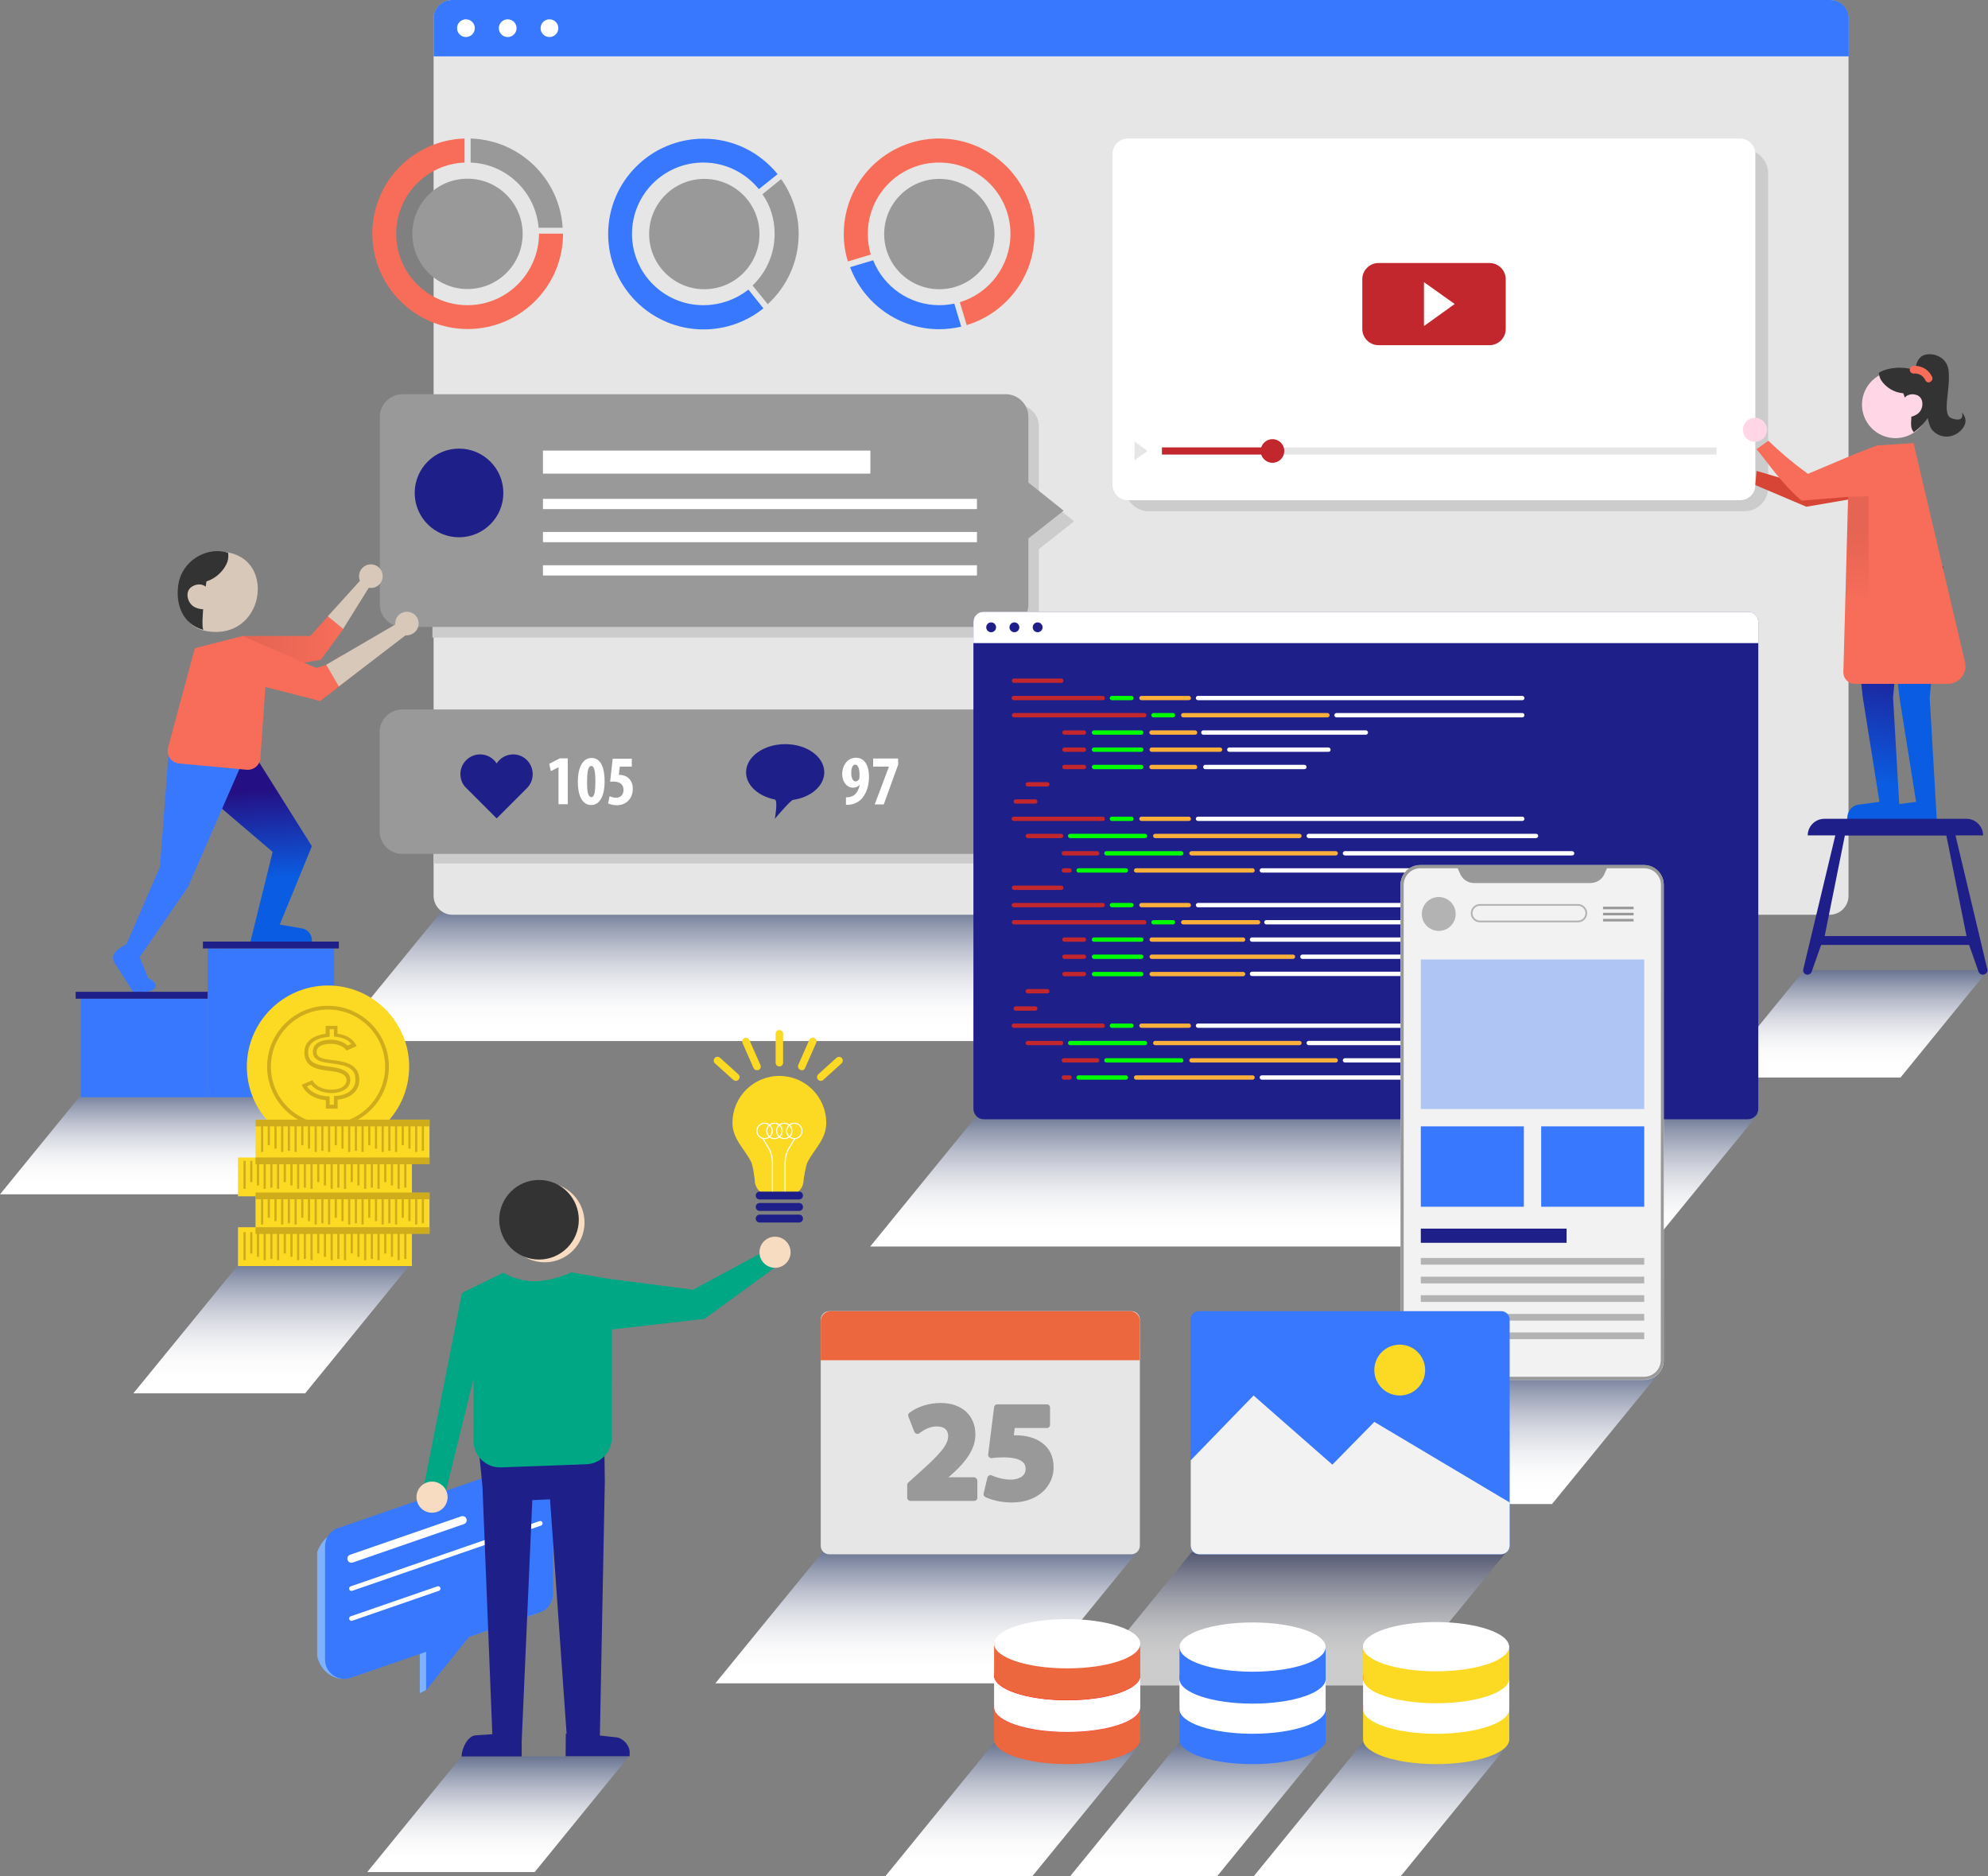 <?xml version="1.0" encoding="utf-8"?><!-- Generator: Adobe Illustrator 21.0.2, SVG Export Plug-In . SVG Version: 6.00 Build 0) --><svg version="1.1" id="Layer_1" xmlns="http://www.w3.org/2000/svg" xmlns:xlink="http://www.w3.org/1999/xlink" x="0px" y="0px" viewBox="0 0 1009.1 952.3" enable-background="new 0 0 1009.1 952.3" xml:space="preserve"><rect x="0" y="0" width="1009.1" height="952.3" fill="#808080" stroke="none"/><g><g><g><linearGradient id="SVGID_1_" gradientUnits="userSpaceOnUse" x1="395.9" y1="496.72" x2="395.9" y2="430.922" gradientTransform="matrix(1 0 0 -1 0 952)"><stop offset="0" style="stop-color:#4F5B7E"/><stop offset="7.132825e-02" style="stop-color:#66718F"/><stop offset="0.231" style="stop-color:#949CB1"/><stop offset="0.391" style="stop-color:#BBBFCD"/><stop offset="0.549" style="stop-color:#D9DBE3"/><stop offset="0.704" style="stop-color:#EEEFF2"/><stop offset="0.855" style="stop-color:#FBFBFC"/><stop offset="0.997" style="stop-color:#FFFFFF"/></linearGradient><polygon fill="url(#SVGID_1_)" points="566.3,528.4 170.4,528.4 225.6,460.8 621.4,460.8 "/></g><g><path fill="#E6E6E6" d="M928.7,464.3h-699c-5.3,0-9.6-4.3-9.6-9.6V9.6c0-5.3,4.3-9.6,9.6-9.6h699c5.3,0,9.6,4.3,9.6,9.6v445.1C938.3,460,934,464.3,928.7,464.3z"/><g><path fill="#3878FF" d="M938.3,28.6H220.1V9.4c0-5.2,4.2-9.4,9.4-9.4H929c5.2,0,9.4,4.2,9.4,9.4v19.2H938.3z"/><g><circle fill="#FFFFFF" cx="236.5" cy="14.3" r="4.5"/><circle fill="#FFFFFF" cx="257.7" cy="14.3" r="4.5"/><circle fill="#FFFFFF" cx="278.9" cy="14.3" r="4.5"/></g></g></g></g><g><g><g><path fill="#999999" d="M273.4,115.6h12.2c-1.5-24.8-21.7-44.5-46.7-45.3v12.2C257.1,83.2,271.9,97.5,273.4,115.6z"/><path fill="#F76D59" d="M237.3,154.9c-20,0-36.2-16.2-36.2-36.2c0-19.5,15.4-35.4,34.7-36.2V70.3c-26,0.8-46.8,22.1-46.8,48.3c0,26.7,21.7,48.4,48.4,48.4s48.4-21.7,48.4-48.4h-12.2C273.5,138.6,257.3,154.9,237.3,154.9z"/></g><circle fill="#999999" cx="237.3" cy="118.7" r="28"/></g><g><g><path fill="#3878FF" d="M357,154.9c-20,0-36.2-16.2-36.2-36.2S337,82.5,357,82.5c11.4,0,21.5,5.3,28.2,13.5l9.5-7.6c-8.9-11-22.4-18-37.6-18c-26.7,0-48.4,21.7-48.4,48.4s21.7,48.4,48.4,48.4c11.5,0,22.1-4,30.4-10.7l-7.6-9.5C373.6,151.9,365.7,154.9,357,154.9z"/><path fill="#999999" d="M393.2,118.7c0,10.3-4.3,19.6-11.2,26.2l7.7,9.5c9.6-8.8,15.7-21.5,15.7-35.6c0-10.4-3.3-20-8.9-27.9l-9.5,7.7C391,104.2,393.2,111.2,393.2,118.7z"/></g><circle fill="#999999" cx="357.5" cy="118.8" r="28"/></g><g><g><path fill="#3878FF" d="M476.8,154.9c-15.3,0-28.3-9.5-33.6-22.8l-11.7,3.5c6.9,18.4,24.6,31.5,45.3,31.5c3.8,0,7.5-0.5,11.1-1.3l-3.5-11.7C481.9,154.6,479.3,154.9,476.8,154.9z"/><path fill="#F76D59" d="M525.1,118.7c0-26.7-21.7-48.4-48.4-48.4c-26.7,0-48.4,21.7-48.4,48.4c0,4.9,0.7,9.6,2.1,14l11.6-3.5c-1-3.3-1.5-6.8-1.5-10.5c0-20,16.2-36.2,36.2-36.2s36.2,16.2,36.2,36.2c0,16.3-10.8,30.2-25.7,34.7l3.5,11.6C510.6,159,525.1,140.5,525.1,118.7z"/></g><circle fill="#999999" cx="476.8" cy="118.8" r="28"/></g></g><g><path fill="#CCCCCC" d="M885.4,259.5H583.2c-6.7,0-12.1-5.4-12.1-12.1V88c0-6.7,5.4-12.1,12.1-12.1h302.2c6.7,0,12.1,5.4,12.1,12.1v159.4C897.5,254.1,892.1,259.5,885.4,259.5z"/><path fill="#FFFFFF" d="M883.2,253.9H572.6c-4.4,0-7.9-3.5-7.9-7.9V78.2c0-4.4,3.5-7.9,7.9-7.9h310.5c4.4,0,7.9,3.5,7.9,7.9V246C891.1,250.4,887.6,253.9,883.2,253.9z"/><ellipse transform="matrix(0.984 -0.177 0.177 0.984 -24.554 161.152)" fill="#FFD6E5" cx="891" cy="218.2" rx="6.1" ry="6.1"/><g><path fill="#C1272D" d="M756.1,175.2h-56.4c-4.5,0-8.2-3.7-8.2-8.2v-25.3c0-4.5,3.7-8.2,8.2-8.2h56.4c4.5,0,8.2,3.7,8.2,8.2V167C764.3,171.5,760.6,175.2,756.1,175.2z"/><polygon fill="#FFFFFF" points="738.4,154.3 722.8,165.5 722.8,143.2 "/></g><rect x="589.8" y="227.1" fill="#E6E6E6" width="281.5" height="3.6"/><rect x="589.8" y="227.1" fill="#C1272D" width="56.1" height="3.6"/><circle fill="#C1272D" cx="645.9" cy="228.9" r="6"/><polygon fill="#E6E6E6" points="582.5,228.9 575.9,233.6 575.9,224.1 "/></g><g><path fill="#CCCCCC" d="M527.3,323.6H219.5V205.5h297c6,0,10.8,4.9,10.8,10.8v34l17.9,14.3l-17.9,14.1V323.6z"/><path fill="#999999" d="M510.6,318.2H204.3c-6.4,0-11.5-5.2-11.5-11.5v-95.1c0-6.4,5.2-11.5,11.5-11.5h306.2c6.4,0,11.5,5.2,11.5,11.5v33.3l17.9,14.3L522,273.3v33.5C522.1,313,516.9,318.2,510.6,318.2z"/><circle fill="#1F1F89" cx="233" cy="250.2" r="22.5"/><rect x="275.6" y="228.7" fill="#FFFFFF" width="166.2" height="11.7"/><rect x="275.6" y="253.2" fill="#FFFFFF" width="220.3" height="5.2"/><rect x="275.6" y="270" fill="#FFFFFF" width="220.3" height="5.2"/><rect x="275.6" y="286.9" fill="#FFFFFF" width="220.3" height="5.2"/></g><g><rect x="220.1" y="364.9" fill="#CCCCCC" width="305.8" height="73.4"/><path fill="#999999" d="M510.4,433.4H204.2c-6.4,0-11.5-5.2-11.5-11.5v-50.3c0-6.4,5.2-11.5,11.5-11.5h306.2c6.4,0,11.5,5.2,11.5,11.5v50.3C521.9,428.2,516.8,433.4,510.4,433.4z"/><path fill="#1F1F89" d="M260.5,382.9c-3.5,0-6.6,1.8-8.4,4.6c-1.8-2.8-4.9-4.6-8.4-4.6c-5.5,0-10,4.5-10,10c0,2.8,1.1,5.3,3,7.1l0,0l15.4,15.4l15-15c2-1.8,3.3-4.5,3.3-7.4C270.4,387.4,266,382.9,260.5,382.9z"/><path fill="#1F1F89" d="M418.4,392c0,6.9-6.8,12.7-15.9,14c-1.3,0.2-9.2,9.6-9.2,9.6s1.7-9.4,0-9.8c-8.4-1.7-14.6-7.2-14.6-13.8c0-7.9,8.9-14.3,19.9-14.3S418.4,384.1,418.4,392z"/><g><path fill="#FFFFFF" d="M283.6,389.4L283.6,389.4l-4,2l-0.8-3.7l5.3-2.8h4.1v23.3h-4.7v-18.8H283.6z"/><path fill="#FFFFFF" d="M306.9,396.5c0,8.4-3,12.1-6.8,12.1c-5.1,0-6.8-5.8-6.8-11.8c0-6.7,2.2-12.1,7-12.1C305.6,384.7,306.9,391,306.9,396.5z M298,396.7c-0.1,5.5,0.6,7.9,2.2,7.9c1.5,0,2-2.6,2-7.9c0-5-0.5-7.9-2-7.9C298.7,388.7,298,391.2,298,396.7z"/><path fill="#FFFFFF" d="M320.8,389.1h-6.2l-0.5,4.2c0.2,0,0.5,0,0.7,0c1,0,3.1,0.5,4.4,1.8s2,3,2,5.3c0,4.6-3,8.3-8.1,8.3c-1.6,0-3.4-0.4-4.4-0.9l0.7-3.7c0.9,0.4,2.1,0.8,3.3,0.8c2.3,0,3.8-1.5,3.8-4c0-3.1-2.4-4.2-5.1-4.2c-0.6,0-1.2,0-1.7,0.1l1.3-11.7h9.7v4H320.8z"/></g><g><path fill="#FFFFFF" d="M429.2,404.7c0.9,0,1.4,0,2.2-0.2c0.9-0.2,1.9-0.6,2.7-1.4c1-1,1.9-2.6,2.3-4.7h-0.1c-0.8,0.8-1.8,1.4-3.3,1.4c-3,0-5.5-2.7-5.5-7c0-4,2.5-8.2,7-8.2c4.3,0,6.6,3.9,6.6,9.6c0,5.3-1.7,9-3.8,11.3c-1.4,1.5-3.5,2.6-5.7,2.9c-0.8,0.1-1.5,0.1-2.2,0.1v-3.8H429.2z M434.1,388.1c-1.2,0-2.1,1.5-2,4.4c0,2.3,0.8,4.1,2.2,4.1c0.8,0,1.5-0.6,1.8-1.2c0.2-0.5,0.2-0.9,0.2-2.5C436.2,389.8,435.4,388.1,434.1,388.1L434.1,388.1z"/><path fill="#FFFFFF" d="M455.9,385v3.1l-7.3,20.2H444l7.2-19.1v-0.1h-8V385H455.9z"/></g></g><g><g><linearGradient id="SVGID_2_" gradientUnits="userSpaceOnUse" x1="940.25" y1="464.053" x2="940.25" y2="411.025" gradientTransform="matrix(1 0 0 -1 0 952)"><stop offset="0" style="stop-color:#4F5B7E"/><stop offset="7.132825e-02" style="stop-color:#66718F"/><stop offset="0.231" style="stop-color:#949CB1"/><stop offset="0.391" style="stop-color:#BBBFCD"/><stop offset="0.549" style="stop-color:#D9DBE3"/><stop offset="0.704" style="stop-color:#EEEFF2"/><stop offset="0.855" style="stop-color:#FBFBFC"/><stop offset="0.997" style="stop-color:#FFFFFF"/></linearGradient><polygon fill="url(#SVGID_2_)" points="964.7,546.9 871.4,546.9 915.8,492.4 1009.1,492.4 "/></g><g><g><polygon fill="#D64536" points="891.6,239 916.3,246.3 952.2,226.3 967.9,225.7 960,249.8 916.9,257.2 891,246.2 "/><ellipse transform="matrix(0.934 -0.357 0.357 0.934 -9.779 357.331)" fill="#FFD6E5" cx="962.2" cy="205.1" rx="17" ry="17"/><linearGradient id="SVGID_3_" gradientUnits="userSpaceOnUse" x1="955.827" y1="630.137" x2="943.572" y2="554.722" gradientTransform="matrix(1 0 0 -1 0 952)"><stop offset="3.252340e-03" style="stop-color:#241084"/><stop offset="0.99" style="stop-color:#0A5DE2"/></linearGradient><path fill="url(#SVGID_3_)" d="M967.9,283.2l-7,70.7l3.6,62.1h-26.9l0.1-1.4c0.2-3.2,2.6-5.8,5.7-6.2L954,407l-8.4-52.7l-7.9-68.4L967.9,283.2z"/><path fill="#0A5DE2" d="M986.5,287.5l-7,66.4l3.6,62.1h-26.9l0.1-1.4c0.2-3.2,2.6-5.8,5.7-6.2l10.6-1.4l-8.4-52.7l-7.9-68.4L986.5,287.5z"/><path fill="#F76D59" d="M897.6,223.7c4.6,4.4,11.1,10.3,20.1,16.8l23.7-10l11.3-4.4l18.6-1.2L997.4,336c1.4,5.6-2.9,11.1-8.7,11.1h-47.1c-3.4,0-6.1-2.8-5.9-6.2l2.4-88.7l-23.6,1.9c-9.8-8.1-17.8-20.2-22.9-26.1L897.6,223.7z"/><path fill="#333333" d="M980.7,194.7c-3.5-8-17.7-10-25.7-6.2c-0.5,0.2-0.9,0.5-1.3,0.8c0.1,1.3,0.5,2.6,1.1,3.6c2.4,3.8,6.8,6.4,11.3,6.7c0,0,0.3,0.9,0.8,2.2c0.5-0.6,1.1-1.1,1.8-1.3c1.2-0.5,2.6-0.5,3.9-0.1c4.1,1.1,4,6.9,1.2,9.3c-0.9,0.8-2,1.3-3.2,1.7c-0.1,0-0.3,0.1-0.4,0.1c-0.4,5.5,0,6.1,1.2,7.9C977.9,214.7,985.4,205.3,980.7,194.7z"/><path fill="#333333" d="M972.4,186.7c0,0,0.2-3.9,3.1-5.9c3.5-2.4,12.7-0.8,13.6,7.3c1.1,9.8-3.7,22.3,1.5,24.2c7,2.5,5.3-2.9,5.3-2.9s3.5,3.3,0.7,7.5c-3.3,5-10.7,6.8-15.7,1.5C975.8,212.8,978.8,186.6,972.4,186.7z"/><path fill="#F76D59" d="M979,194.1c-0.7,0-1.4-0.4-1.7-1.1c-1.9-3.9-5.7-3.4-5.7-3.4c-1.1,0.1-2-0.6-2.2-1.7c-0.1-1.1,0.6-2,1.7-2.2c0.3,0,6.5-0.7,9.6,5.5c0.5,1,0.1,2.1-0.9,2.6C979.6,194,979.3,194.1,979,194.1z"/><linearGradient id="SVGID_4_" gradientUnits="userSpaceOnUse" x1="942.195" y1="683.809" x2="942.195" y2="645.983" gradientTransform="matrix(1 0 0 -1 0 952)"><stop offset="2.584135e-03" style="stop-color:#852F2E"/><stop offset="0.182" style="stop-color:#933733"/><stop offset="0.522" style="stop-color:#B94B42"/><stop offset="0.985" style="stop-color:#F56C58"/><stop offset="0.999" style="stop-color:#F76D59"/></linearGradient><path opacity="0.15" fill="url(#SVGID_4_)" enable-background="new " d="M938.1,252.2l10.3-0.3l0.2,84.5l-7.1,10.6c-3.3,0-5.9-2.8-5.7-6L938.1,252.2z"/></g><path fill="#1F1F89" d="M1008.7,491.7L992.6,424h14c0-4.6-3.8-8.4-8.4-8.4H926c-4.6,0-8.4,3.8-8.4,8.4h14l-16.2,67.7c-0.4,1.2,0.2,2.5,1.4,2.9c0.2,0.1,0.5,0.1,0.7,0.1c0.9,0,1.8-0.6,2.1-1.5l4.8-13.6h75.1l4.8,13.6c0.3,0.9,1.2,1.5,2.1,1.5c0.2,0,0.5,0,0.7-0.1C1008.5,494.2,1009.2,492.9,1008.7,491.7z M926.2,475.1l10.1-50.3c0.1-0.2,0.1-0.5,0.1-0.7H988c0,0.2,0,0.5,0.1,0.7l10.1,50.3H926.2z"/></g></g><g><g><linearGradient id="SVGID_5_" gradientUnits="userSpaceOnUse" x1="667.2" y1="392.445" x2="667.2" y2="326.647" gradientTransform="matrix(1 0 0 -1 0 952)"><stop offset="0" style="stop-color:#4F5B7E"/><stop offset="7.132825e-02" style="stop-color:#66718F"/><stop offset="0.231" style="stop-color:#949CB1"/><stop offset="0.391" style="stop-color:#BBBFCD"/><stop offset="0.549" style="stop-color:#D9DBE3"/><stop offset="0.704" style="stop-color:#EEEFF2"/><stop offset="0.855" style="stop-color:#FBFBFC"/><stop offset="0.997" style="stop-color:#FFFFFF"/></linearGradient><polygon fill="url(#SVGID_5_)" points="837.5,632.7 441.7,632.7 496.8,565.1 892.7,565.1 "/></g><g><g><path fill="#1F1F89" d="M887.2,568.1H499.4c-2.9,0-5.3-2.4-5.3-5.3v-247c0-2.9,2.4-5.3,5.3-5.3h387.8c2.9,0,5.3,2.4,5.3,5.3v247C892.5,565.7,890.1,568.1,887.2,568.1z"/><g><path fill="#FFFFFF" d="M892.5,326.4H494.1v-10.7c0-2.9,2.3-5.2,5.2-5.2h388c2.9,0,5.2,2.3,5.2,5.2L892.5,326.4L892.5,326.4z"/><g><circle fill="#1F1F89" cx="503.1" cy="318.4" r="2.5"/><circle fill="#1F1F89" cx="514.9" cy="318.4" r="2.5"/><circle fill="#1F1F89" cx="526.7" cy="318.4" r="2.5"/></g></g></g><g><path fill="#C1272D" d="M538.7,346.6h-24c-0.6,0-1.1-0.5-1.1-1.1l0,0c0-0.6,0.5-1.1,1.1-1.1h24c0.6,0,1.1,0.5,1.1,1.1l0,0C539.8,346.1,539.3,346.6,538.7,346.6z"/><g><path fill="#FBB03B" d="M603.4,355.4h-24c-0.6,0-1.1-0.5-1.1-1.1l0,0c0-0.6,0.5-1.1,1.1-1.1h24c0.6,0,1.1,0.5,1.1,1.1l0,0C604.6,354.9,604.1,355.4,603.4,355.4z"/><path fill="#C1272D" d="M559.7,355.4h-45.1c-0.6,0-1.1-0.5-1.1-1.1l0,0c0-0.6,0.5-1.1,1.1-1.1h45.1c0.6,0,1.1,0.5,1.1,1.1l0,0C560.9,354.9,560.4,355.4,559.7,355.4z"/><path fill="#FFFFFF" d="M772.7,355.4H608.1c-0.6,0-1.1-0.5-1.1-1.1l0,0c0-0.6,0.5-1.1,1.1-1.1h164.6c0.6,0,1.1,0.5,1.1,1.1l0,0C773.8,354.9,773.3,355.4,772.7,355.4z"/><path fill="#00FF00" d="M574.3,355.4h-9.9c-0.6,0-1.1-0.5-1.1-1.1l0,0c0-0.6,0.5-1.1,1.1-1.1h9.9c0.6,0,1.1,0.5,1.1,1.1l0,0C575.4,354.9,574.9,355.4,574.3,355.4z"/></g><g><path fill="#FBB03B" d="M603.4,416.7h-24c-0.6,0-1.1-0.5-1.1-1.1l0,0c0-0.6,0.5-1.1,1.1-1.1h24c0.6,0,1.1,0.5,1.1,1.1l0,0C604.6,416.2,604.1,416.7,603.4,416.7z"/><path fill="#C1272D" d="M559.7,416.7h-45.1c-0.6,0-1.1-0.5-1.1-1.1l0,0c0-0.6,0.5-1.1,1.1-1.1h45.1c0.6,0,1.1,0.5,1.1,1.1l0,0C560.9,416.2,560.4,416.7,559.7,416.7z"/><path fill="#FFFFFF" d="M772.7,416.7H608.1c-0.6,0-1.1-0.5-1.1-1.1l0,0c0-0.6,0.5-1.1,1.1-1.1h164.6c0.6,0,1.1,0.5,1.1,1.1l0,0C773.8,416.2,773.3,416.7,772.7,416.7z"/><path fill="#00FF00" d="M574.3,416.7h-9.9c-0.6,0-1.1-0.5-1.1-1.1l0,0c0-0.6,0.5-1.1,1.1-1.1h9.9c0.6,0,1.1,0.5,1.1,1.1l0,0C575.4,416.2,574.9,416.7,574.3,416.7z"/></g><g><path fill="#FBB03B" d="M659.6,425.4h-73.2c-0.6,0-1.1-0.5-1.1-1.1l0,0c0-0.6,0.5-1.1,1.1-1.1h73.2c0.6,0,1.1,0.5,1.1,1.1l0,0C660.7,424.9,660.2,425.4,659.6,425.4z"/><path fill="#C1272D" d="M538.6,425.4h-16.9c-0.6,0-1.1-0.5-1.1-1.1l0,0c0-0.6,0.5-1.1,1.1-1.1h16.9c0.6,0,1.1,0.5,1.1,1.1l0,0C539.7,424.9,539.2,425.4,538.6,425.4z"/><path fill="#FFFFFF" d="M779.6,425.4H664.3c-0.6,0-1.1-0.5-1.1-1.1l0,0c0-0.6,0.5-1.1,1.1-1.1h115.4c0.6,0,1.1,0.5,1.1,1.1l0,0C780.8,424.9,780.3,425.4,779.6,425.4z"/><path fill="#00FF00" d="M581.2,425.4h-38c-0.6,0-1.1-0.5-1.1-1.1l0,0c0-0.6,0.5-1.1,1.1-1.1h38c0.6,0,1.1,0.5,1.1,1.1l0,0C582.4,424.9,581.9,425.4,581.2,425.4z"/></g><g><path fill="#FBB03B" d="M678,434.2h-73.2c-0.6,0-1.1-0.5-1.1-1.1l0,0c0-0.6,0.5-1.1,1.1-1.1H678c0.6,0,1.1,0.5,1.1,1.1l0,0C679.1,433.7,678.6,434.2,678,434.2z"/><path fill="#C1272D" d="M556.9,434.2H540c-0.6,0-1.1-0.5-1.1-1.1l0,0c0-0.6,0.5-1.1,1.1-1.1h16.9c0.6,0,1.1,0.5,1.1,1.1l0,0C558.1,433.7,557.6,434.2,556.9,434.2z"/><path fill="#FFFFFF" d="M798,434.2H682.7c-0.6,0-1.1-0.5-1.1-1.1l0,0c0-0.6,0.5-1.1,1.1-1.1H798c0.6,0,1.1,0.5,1.1,1.1l0,0C799.2,433.7,798.6,434.2,798,434.2z"/><path fill="#00FF00" d="M599.6,434.2h-38c-0.6,0-1.1-0.5-1.1-1.1l0,0c0-0.6,0.5-1.1,1.1-1.1h38c0.6,0,1.1,0.5,1.1,1.1l0,0C600.8,433.7,600.3,434.2,599.6,434.2z"/></g><g><path fill="#FBB03B" d="M635.8,442.9h-59.1c-0.6,0-1.1-0.5-1.1-1.1l0,0c0-0.6,0.5-1.1,1.1-1.1h59.1c0.6,0,1.1,0.5,1.1,1.1l0,0C636.9,442.4,636.4,442.9,635.8,442.9z"/><path fill="#C1272D" d="M542.9,442.9H540c-0.6,0-1.1-0.5-1.1-1.1l0,0c0-0.6,0.5-1.1,1.1-1.1h2.9c0.6,0,1.1,0.5,1.1,1.1l0,0C544,442.4,543.5,442.9,542.9,442.9z"/><path fill="#FFFFFF" d="M798,442.9H640.5c-0.6,0-1.1-0.5-1.1-1.1l0,0c0-0.6,0.5-1.1,1.1-1.1H798c0.6,0,1.1,0.5,1.1,1.1l0,0C799.2,442.4,798.6,442.9,798,442.9z"/><path fill="#00FF00" d="M571.5,442.9h-24c-0.6,0-1.1-0.5-1.1-1.1l0,0c0-0.6,0.5-1.1,1.1-1.1h24c0.6,0,1.1,0.5,1.1,1.1l0,0C572.6,442.4,572.1,442.9,571.5,442.9z"/></g><g><path fill="#FBB03B" d="M673.8,364.1h-73.2c-0.6,0-1.1-0.5-1.1-1.1l0,0c0-0.6,0.5-1.1,1.1-1.1h73.2c0.6,0,1.1,0.5,1.1,1.1l0,0C674.9,363.6,674.4,364.1,673.8,364.1z"/><path fill="#C1272D" d="M580.8,364.1h-66.1c-0.6,0-1.1-0.5-1.1-1.1l0,0c0-0.6,0.5-1.1,1.1-1.1h66.1c0.6,0,1.1,0.5,1.1,1.1l0,0C582,363.6,581.5,364.1,580.8,364.1z"/><path fill="#FFFFFF" d="M772.7,364.1h-94.3c-0.6,0-1.1-0.5-1.1-1.1l0,0c0-0.6,0.5-1.1,1.1-1.1h94.3c0.6,0,1.1,0.5,1.1,1.1l0,0C773.8,363.6,773.3,364.1,772.7,364.1z"/><path fill="#00FF00" d="M595.4,364.1h-9.9c-0.6,0-1.1-0.5-1.1-1.1l0,0c0-0.6,0.5-1.1,1.1-1.1h9.9c0.6,0,1.1,0.5,1.1,1.1l0,0C596.5,363.6,596,364.1,595.4,364.1z"/></g><g><path fill="#00FF00" d="M579.3,372.9h-24c-0.6,0-1.1-0.5-1.1-1.1l0,0c0-0.6,0.5-1.1,1.1-1.1h24c0.6,0,1.1,0.5,1.1,1.1l0,0C580.4,372.4,579.9,372.9,579.3,372.9z"/><path fill="#FBB03B" d="M606.6,372.9h-22.1c-0.6,0-1.1-0.5-1.1-1.1l0,0c0-0.6,0.5-1.1,1.1-1.1h22.1c0.6,0,1.1,0.5,1.1,1.1l0,0C607.8,372.4,607.3,372.9,606.6,372.9z"/><path fill="#FFFFFF" d="M693.3,372.9h-82.5c-0.6,0-1.1-0.5-1.1-1.1l0,0c0-0.6,0.5-1.1,1.1-1.1h82.5c0.6,0,1.1,0.5,1.1,1.1l0,0C694.4,372.4,693.9,372.9,693.3,372.9z"/><path fill="#C1272D" d="M550.2,372.9h-9.9c-0.6,0-1.1-0.5-1.1-1.1l0,0c0-0.6,0.5-1.1,1.1-1.1h9.9c0.6,0,1.1,0.5,1.1,1.1l0,0C551.3,372.4,550.8,372.9,550.2,372.9z"/></g><g><path fill="#00FF00" d="M579.3,381.6h-24c-0.6,0-1.1-0.5-1.1-1.1l0,0c0-0.6,0.5-1.1,1.1-1.1h24c0.6,0,1.1,0.5,1.1,1.1l0,0C580.4,381.1,579.9,381.6,579.3,381.6z"/><path fill="#FBB03B" d="M619.3,381.6h-34.7c-0.6,0-1.1-0.5-1.1-1.1l0,0c0-0.6,0.5-1.1,1.1-1.1h34.7c0.6,0,1.1,0.5,1.1,1.1l0,0C620.4,381.1,619.9,381.6,619.3,381.6z"/><path fill="#FFFFFF" d="M674.3,381.6H624c-0.6,0-1.1-0.5-1.1-1.1l0,0c0-0.6,0.5-1.1,1.1-1.1h50.3c0.6,0,1.1,0.5,1.1,1.1l0,0C675.5,381.1,675,381.6,674.3,381.6z"/><path fill="#C1272D" d="M550.2,381.6h-9.9c-0.6,0-1.1-0.5-1.1-1.1l0,0c0-0.6,0.5-1.1,1.1-1.1h9.9c0.6,0,1.1,0.5,1.1,1.1l0,0C551.3,381.1,550.8,381.6,550.2,381.6z"/></g><g><path fill="#FFFFFF" d="M662.1,390.4h-50.3c-0.6,0-1.1-0.5-1.1-1.1l0,0c0-0.6,0.5-1.1,1.1-1.1h50.3c0.6,0,1.1,0.5,1.1,1.1l0,0C663.2,389.9,662.7,390.4,662.1,390.4z"/><path fill="#00FF00" d="M579.3,390.4h-24c-0.6,0-1.1-0.5-1.1-1.1l0,0c0-0.6,0.5-1.1,1.1-1.1h24c0.6,0,1.1,0.5,1.1,1.1l0,0C580.4,389.9,579.9,390.4,579.3,390.4z"/><path fill="#FBB03B" d="M606.6,390.4h-22.1c-0.6,0-1.1-0.5-1.1-1.1l0,0c0-0.6,0.5-1.1,1.1-1.1h22.1c0.6,0,1.1,0.5,1.1,1.1l0,0C607.8,389.9,607.3,390.4,606.6,390.4z"/><path fill="#C1272D" d="M550.2,390.4h-9.9c-0.6,0-1.1-0.5-1.1-1.1l0,0c0-0.6,0.5-1.1,1.1-1.1h9.9c0.6,0,1.1,0.5,1.1,1.1l0,0C551.3,389.9,550.8,390.4,550.2,390.4z"/></g><path fill="#C1272D" d="M531.6,399.2h-9.9c-0.6,0-1.1-0.5-1.1-1.1l0,0c0-0.6,0.5-1.1,1.1-1.1h9.9c0.6,0,1.1,0.5,1.1,1.1l0,0C532.8,398.6,532.2,399.2,531.6,399.2z"/><path fill="#C1272D" d="M525.5,407.9h-9.9c-0.6,0-1.1-0.5-1.1-1.1l0,0c0-0.6,0.5-1.1,1.1-1.1h9.9c0.6,0,1.1,0.5,1.1,1.1l0,0C526.7,407.4,526.2,407.9,525.5,407.9z"/><path fill="#C1272D" d="M538.7,451.7h-24c-0.6,0-1.1-0.5-1.1-1.1l0,0c0-0.6,0.5-1.1,1.1-1.1h24c0.6,0,1.1,0.5,1.1,1.1l0,0C539.8,451.2,539.3,451.7,538.7,451.7z"/><g><path fill="#FBB03B" d="M603.4,460.5h-24c-0.6,0-1.1-0.5-1.1-1.1l0,0c0-0.6,0.5-1.1,1.1-1.1h24c0.6,0,1.1,0.5,1.1,1.1l0,0C604.6,459.9,604.1,460.5,603.4,460.5z"/><path fill="#C1272D" d="M559.7,460.5h-45.1c-0.6,0-1.1-0.5-1.1-1.1l0,0c0-0.6,0.5-1.1,1.1-1.1h45.1c0.6,0,1.1,0.5,1.1,1.1l0,0C560.9,459.9,560.4,460.5,559.7,460.5z"/><path fill="#FFFFFF" d="M772.7,460.5H608.1c-0.6,0-1.1-0.5-1.1-1.1l0,0c0-0.6,0.5-1.1,1.1-1.1h164.6c0.6,0,1.1,0.5,1.1,1.1l0,0C773.8,459.9,773.3,460.5,772.7,460.5z"/><path fill="#00FF00" d="M574.3,460.5h-9.9c-0.6,0-1.1-0.5-1.1-1.1l0,0c0-0.6,0.5-1.1,1.1-1.1h9.9c0.6,0,1.1,0.5,1.1,1.1l0,0C575.4,459.9,574.9,460.5,574.3,460.5z"/></g><g><path fill="#FBB03B" d="M603.4,521.7h-24c-0.6,0-1.1-0.5-1.1-1.1l0,0c0-0.6,0.5-1.1,1.1-1.1h24c0.6,0,1.1,0.5,1.1,1.1l0,0C604.6,521.2,604.1,521.7,603.4,521.7z"/><path fill="#C1272D" d="M559.7,521.7h-45.1c-0.6,0-1.1-0.5-1.1-1.1l0,0c0-0.6,0.5-1.1,1.1-1.1h45.1c0.6,0,1.1,0.5,1.1,1.1l0,0C560.9,521.2,560.4,521.7,559.7,521.7z"/><path fill="#FFFFFF" d="M772.7,521.7H608.1c-0.6,0-1.1-0.5-1.1-1.1l0,0c0-0.6,0.5-1.1,1.1-1.1h164.6c0.6,0,1.1,0.5,1.1,1.1l0,0C773.8,521.2,773.3,521.7,772.7,521.7z"/><path fill="#00FF00" d="M574.3,521.7h-9.9c-0.6,0-1.1-0.5-1.1-1.1l0,0c0-0.6,0.5-1.1,1.1-1.1h9.9c0.6,0,1.1,0.5,1.1,1.1l0,0C575.4,521.2,574.9,521.7,574.3,521.7z"/></g><g><path fill="#FBB03B" d="M659.6,530.5h-73.2c-0.6,0-1.1-0.5-1.1-1.1l0,0c0-0.6,0.5-1.1,1.1-1.1h73.2c0.6,0,1.1,0.5,1.1,1.1l0,0C660.7,530,660.2,530.5,659.6,530.5z"/><path fill="#C1272D" d="M538.6,530.5h-16.9c-0.6,0-1.1-0.5-1.1-1.1l0,0c0-0.6,0.5-1.1,1.1-1.1h16.9c0.6,0,1.1,0.5,1.1,1.1l0,0C539.7,530,539.2,530.5,538.6,530.5z"/><path fill="#FFFFFF" d="M779.6,530.5H664.3c-0.6,0-1.1-0.5-1.1-1.1l0,0c0-0.6,0.5-1.1,1.1-1.1h115.4c0.6,0,1.1,0.5,1.1,1.1l0,0C780.8,530,780.3,530.5,779.6,530.5z"/><path fill="#00FF00" d="M581.2,530.5h-38c-0.6,0-1.1-0.5-1.1-1.1l0,0c0-0.6,0.5-1.1,1.1-1.1h38c0.6,0,1.1,0.5,1.1,1.1l0,0C582.4,530,581.9,530.5,581.2,530.5z"/></g><g><path fill="#FBB03B" d="M678,539.3h-73.2c-0.6,0-1.1-0.5-1.1-1.1l0,0c0-0.6,0.5-1.1,1.1-1.1H678c0.6,0,1.1,0.5,1.1,1.1l0,0C679.1,538.8,678.6,539.3,678,539.3z"/><path fill="#C1272D" d="M556.9,539.3H540c-0.6,0-1.1-0.5-1.1-1.1l0,0c0-0.6,0.5-1.1,1.1-1.1h16.9c0.6,0,1.1,0.5,1.1,1.1l0,0C558.1,538.8,557.6,539.3,556.9,539.3z"/><path fill="#FFFFFF" d="M798,539.3H682.7c-0.6,0-1.1-0.5-1.1-1.1l0,0c0-0.6,0.5-1.1,1.1-1.1H798c0.6,0,1.1,0.5,1.1,1.1l0,0C799.2,538.8,798.6,539.3,798,539.3z"/><path fill="#00FF00" d="M599.6,539.3h-38c-0.6,0-1.1-0.5-1.1-1.1l0,0c0-0.6,0.5-1.1,1.1-1.1h38c0.6,0,1.1,0.5,1.1,1.1l0,0C600.8,538.8,600.3,539.3,599.6,539.3z"/></g><g><path fill="#FBB03B" d="M635.8,548h-59.1c-0.6,0-1.1-0.5-1.1-1.1l0,0c0-0.6,0.5-1.1,1.1-1.1h59.1c0.6,0,1.1,0.5,1.1,1.1l0,0C636.9,547.5,636.4,548,635.8,548z"/><path fill="#C1272D" d="M542.9,548H540c-0.6,0-1.1-0.5-1.1-1.1l0,0c0-0.6,0.5-1.1,1.1-1.1h2.9c0.6,0,1.1,0.5,1.1,1.1l0,0C544,547.5,543.5,548,542.9,548z"/><path fill="#FFFFFF" d="M798,548H640.5c-0.6,0-1.1-0.5-1.1-1.1l0,0c0-0.6,0.5-1.1,1.1-1.1H798c0.6,0,1.1,0.5,1.1,1.1l0,0C799.2,547.5,798.6,548,798,548z"/><path fill="#00FF00" d="M571.5,548h-24c-0.6,0-1.1-0.5-1.1-1.1l0,0c0-0.6,0.5-1.1,1.1-1.1h24c0.6,0,1.1,0.5,1.1,1.1l0,0C572.6,547.5,572.1,548,571.5,548z"/></g><g><path fill="#FBB03B" d="M638.6,469.2h-38c-0.6,0-1.1-0.5-1.1-1.1l0,0c0-0.6,0.5-1.1,1.1-1.1h38c0.6,0,1.1,0.5,1.1,1.1l0,0C639.7,468.7,639.2,469.2,638.6,469.2z"/><path fill="#C1272D" d="M580.8,469.2h-66.1c-0.6,0-1.1-0.5-1.1-1.1l0,0c0-0.6,0.5-1.1,1.1-1.1h66.1c0.6,0,1.1,0.5,1.1,1.1l0,0C582,468.7,581.5,469.2,580.8,469.2z"/><path fill="#FFFFFF" d="M772.3,469.2H642.8c-0.6,0-1.1-0.5-1.1-1.1l0,0c0-0.6,0.5-1.1,1.1-1.1h129.4c0.6,0,1.1,0.5,1.1,1.1l0,0C773.4,468.7,772.9,469.2,772.3,469.2z"/><path fill="#00FF00" d="M595.4,469.2h-9.9c-0.6,0-1.1-0.5-1.1-1.1l0,0c0-0.6,0.5-1.1,1.1-1.1h9.9c0.6,0,1.1,0.5,1.1,1.1l0,0C596.5,468.7,596,469.2,595.4,469.2z"/></g><g><path fill="#FFFFFF" d="M729.8,478h-94.3c-0.6,0-1.1-0.5-1.1-1.1l0,0c0-0.6,0.5-1.1,1.1-1.1h94.3c0.6,0,1.1,0.5,1.1,1.1l0,0C730.9,477.5,730.4,478,729.8,478z"/><path fill="#00FF00" d="M579.3,478h-24c-0.6,0-1.1-0.5-1.1-1.1l0,0c0-0.6,0.5-1.1,1.1-1.1h24c0.6,0,1.1,0.5,1.1,1.1l0,0C580.4,477.5,579.9,478,579.3,478z"/><path fill="#FBB03B" d="M631,478h-46.4c-0.6,0-1.1-0.5-1.1-1.1l0,0c0-0.6,0.5-1.1,1.1-1.1H631c0.6,0,1.1,0.5,1.1,1.1l0,0C632.1,477.5,631.6,478,631,478z"/><path fill="#C1272D" d="M550.2,478h-9.9c-0.6,0-1.1-0.5-1.1-1.1l0,0c0-0.6,0.5-1.1,1.1-1.1h9.9c0.6,0,1.1,0.5,1.1,1.1l0,0C551.3,477.5,550.8,478,550.2,478z"/></g><g><path fill="#FFFFFF" d="M755.4,486.7h-94.3c-0.6,0-1.1-0.5-1.1-1.1l0,0c0-0.6,0.5-1.1,1.1-1.1h94.3c0.6,0,1.1,0.5,1.1,1.1l0,0C756.5,486.2,756,486.7,755.4,486.7z"/><path fill="#00FF00" d="M579.3,486.7h-24c-0.6,0-1.1-0.5-1.1-1.1l0,0c0-0.6,0.5-1.1,1.1-1.1h24c0.6,0,1.1,0.5,1.1,1.1l0,0C580.4,486.2,579.9,486.7,579.3,486.7z"/><path fill="#FBB03B" d="M656.3,486.7h-71.7c-0.6,0-1.1-0.5-1.1-1.1l0,0c0-0.6,0.5-1.1,1.1-1.1h71.7c0.6,0,1.1,0.5,1.1,1.1l0,0C657.4,486.2,656.9,486.7,656.3,486.7z"/><path fill="#C1272D" d="M550.2,486.7h-9.9c-0.6,0-1.1-0.5-1.1-1.1l0,0c0-0.6,0.5-1.1,1.1-1.1h9.9c0.6,0,1.1,0.5,1.1,1.1l0,0C551.3,486.2,550.8,486.7,550.2,486.7z"/></g><g><path fill="#FFFFFF" d="M729.8,495.4h-94.3c-0.6,0-1.1-0.5-1.1-1.1l0,0c0-0.6,0.5-1.1,1.1-1.1h94.3c0.6,0,1.1,0.5,1.1,1.1l0,0C730.9,494.9,730.4,495.4,729.8,495.4z"/><path fill="#00FF00" d="M579.3,495.5h-24c-0.6,0-1.1-0.5-1.1-1.1l0,0c0-0.6,0.5-1.1,1.1-1.1h24c0.6,0,1.1,0.5,1.1,1.1l0,0C580.4,495,579.9,495.5,579.3,495.5z"/><path fill="#FBB03B" d="M631,495.5h-46.4c-0.6,0-1.1-0.5-1.1-1.1l0,0c0-0.6,0.5-1.1,1.1-1.1H631c0.6,0,1.1,0.5,1.1,1.1l0,0C632.1,495,631.6,495.5,631,495.5z"/><path fill="#C1272D" d="M550.2,495.5h-9.9c-0.6,0-1.1-0.5-1.1-1.1l0,0c0-0.6,0.5-1.1,1.1-1.1h9.9c0.6,0,1.1,0.5,1.1,1.1l0,0C551.3,495,550.8,495.5,550.2,495.5z"/></g><path fill="#C1272D" d="M531.6,504.2h-9.9c-0.6,0-1.1-0.5-1.1-1.1l0,0c0-0.6,0.5-1.1,1.1-1.1h9.9c0.6,0,1.1,0.5,1.1,1.1l0,0C532.8,503.7,532.2,504.2,531.6,504.2z"/><path fill="#C1272D" d="M525.5,513h-9.9c-0.6,0-1.1-0.5-1.1-1.1l0,0c0-0.6,0.5-1.1,1.1-1.1h9.9c0.6,0,1.1,0.5,1.1,1.1l0,0C526.7,512.5,526.2,513,525.5,513z"/></g></g></g><g><g><linearGradient id="SVGID_6_" gradientUnits="userSpaceOnUse" x1="751.7" y1="261.71" x2="751.7" y2="195.912" gradientTransform="matrix(1 0 0 -1 0 952)"><stop offset="0" style="stop-color:#4F5B7E"/><stop offset="7.132825e-02" style="stop-color:#66718F"/><stop offset="0.231" style="stop-color:#949CB1"/><stop offset="0.391" style="stop-color:#BBBFCD"/><stop offset="0.549" style="stop-color:#D9DBE3"/><stop offset="0.704" style="stop-color:#EEEFF2"/><stop offset="0.855" style="stop-color:#FBFBFC"/><stop offset="0.997" style="stop-color:#FFFFFF"/></linearGradient><polygon fill="url(#SVGID_6_)" points="787.8,763.4 660.4,763.4 715.5,695.8 843,695.8 "/></g><g><g><path fill="#F2F2F2" d="M834.4,700.4H721c-5.6,0-10.1-4.5-10.1-10.1V449.2c0-5.6,4.5-10.1,10.1-10.1h113.4c5.6,0,10.1,4.5,10.1,10.1v241.1C844.6,695.9,840,700.4,834.4,700.4z"/><path fill="#999999" d="M834.4,439h-18.1h-77.1H721c-5.6,0-10.1,4.5-10.1,10.1v241.1c0,5.6,4.5,10.1,10.1,10.1h113.4c5.6,0,10.1-4.5,10.1-10.1v-241C844.6,443.6,840,439,834.4,439z M843,690.3c0,4.7-3.8,8.5-8.5,8.5H721c-4.7,0-8.5-3.8-8.5-8.5V449.2c0-4.7,3.8-8.5,8.5-8.5h18.9l1.3,2.9c1.2,2.8,4,4.6,7.1,4.6h59c3.1,0,5.9-1.8,7.1-4.6l1.3-2.9h18.9c4.7,0,8.5,3.8,8.5,8.5L843,690.3L843,690.3z"/></g><rect x="721.2" y="487" fill="#AFC6F5" width="113.4" height="75.9"/><rect x="721.2" y="571.7" fill="#3878FF" width="52.3" height="40.8"/><rect x="782.3" y="571.7" fill="#3878FF" width="52.3" height="40.8"/><rect x="721.2" y="623.6" fill="#1F1F89" width="74" height="7.2"/><rect x="721.2" y="638.5" fill="#B3B3B3" width="113.4" height="3.4"/><rect x="721.2" y="648" fill="#B3B3B3" width="113.4" height="3.4"/><rect x="721.2" y="657.4" fill="#B3B3B3" width="113.4" height="3.4"/><rect x="721.2" y="666.9" fill="#B3B3B3" width="113.4" height="3.4"/><rect x="721.2" y="676.3" fill="#B3B3B3" width="113.4" height="3.4"/><circle fill="#B3B3B3" cx="730.3" cy="463.9" r="8.6"/><g><rect x="813.7" y="460.2" fill="#999999" width="15.5" height="1.3"/><rect x="813.7" y="463.3" fill="#999999" width="15.5" height="1.3"/><rect x="813.7" y="466.4" fill="#999999" width="15.5" height="1.3"/></g><path fill="none" stroke="#B3B3B3" stroke-width="0.895" stroke-miterlimit="10" d="M801,467.7h-49.8c-2.3,0-4.2-1.9-4.2-4.2l0,0c0-2.3,1.9-4.2,4.2-4.2H801c2.3,0,4.2,1.9,4.2,4.2l0,0C805.2,465.8,803.3,467.7,801,467.7z"/></g></g><g><g><linearGradient id="SVGID_7_" gradientUnits="userSpaceOnUse" x1="86.1" y1="402.536" x2="86.1" y2="351.491" gradientTransform="matrix(1 0 0 -1 0 952)"><stop offset="0" style="stop-color:#4F5B7E"/><stop offset="7.132825e-02" style="stop-color:#66718F"/><stop offset="0.231" style="stop-color:#949CB1"/><stop offset="0.391" style="stop-color:#BBBFCD"/><stop offset="0.549" style="stop-color:#D9DBE3"/><stop offset="0.704" style="stop-color:#EEEFF2"/><stop offset="0.855" style="stop-color:#FBFBFC"/><stop offset="0.997" style="stop-color:#FFFFFF"/></linearGradient><polygon fill="url(#SVGID_7_)" points="129.4,606.2 0,606.2 42.8,553.7 172.2,553.7 "/></g><g><polygon fill="#F76D59" points="170.6,308.3 157.5,322.8 123.3,322.8 124.9,341.3 162.8,334.9 174.3,319.2 "/><linearGradient id="SVGID_8_" gradientUnits="userSpaceOnUse" x1="123.3" y1="627.2" x2="174.3" y2="627.2" gradientTransform="matrix(1 0 0 -1 0 952)"><stop offset="2.584135e-03" style="stop-color:#852F2E"/><stop offset="0.182" style="stop-color:#933733"/><stop offset="0.522" style="stop-color:#B94B42"/><stop offset="0.985" style="stop-color:#F56C58"/><stop offset="0.999" style="stop-color:#F76D59"/></linearGradient><polygon opacity="0.15" fill="url(#SVGID_8_)" enable-background="new " points="170.6,308.3 157.5,322.8 123.3,322.8 124.9,341.3 162.8,334.9 174.3,319.2 "/><linearGradient id="SVGID_9_" gradientUnits="userSpaceOnUse" x1="2490.506" y1="550.296" x2="2487.893" y2="504.749" gradientTransform="matrix(-1 0 0 -1 2612.307 952)"><stop offset="3.252340e-03" style="stop-color:#241084"/><stop offset="0.99" style="stop-color:#0A5DE2"/></linearGradient><path fill="url(#SVGID_9_)" d="M86.1,387.8l52.3,44.6L127.1,478l31,0.9l0,0c1-3.5-1.3-7.1-4.9-7.7l-11.2-1.9l16.3-39.8l-27.4-43.6L86.1,387.8z"/><path fill="#3878FF" d="M85.6,382l-4.4,58l-16.9,39c-0.9,1.1-9.4,3.9-6.2,9.6l9.6,15h5.1c4.3,0,10.3-2.9,2.4-7.2l-4.3-10.6l24.5-35.6l28.8-66L85.6,382z"/><g><path fill="#D8C8BA" d="M92.8,293.7c-2,9.6-2.1,24.4,12.4,26.7c14.4,2.3,23-6.8,25.1-16.4c2.1-9.6-1.5-22-16.3-23.9C104.3,278.8,94.4,286,92.8,293.7z"/><path fill="#333333" d="M103.2,319.7C92.9,316.9,89,307,90.5,296.9c1.8-12.3,13.9-18.9,23.6-16.8c0.6,0.1,1.1,0.4,1.7,0.5c0.2,1.5,0.1,3-0.3,4.3c-1.6,4.7-5.9,8.7-10.7,10.2C104.7,295,101.7,316.6,103.2,319.7z"/><path fill="#D8C8BA" d="M102,296.7c-1.5-0.2-3,0.1-4.3,0.9c-4.2,2.3-2.7,8.5,1,10.5c1.2,0.6,2.5,1,3.9,1.1c1.2,0.1,2.4,0.1,3.4-0.5s1.6-1.7,1.8-2.8c0.2-1.1,0.1-2.3-0.2-3.4C107.1,299.9,104.7,297.1,102,296.7z"/></g><path fill="#D8C8BA" d="M193.3,295.7c1.8-2.8,1-6.5-1.8-8.3s-6.5-1-8.3,1.8c-1.1,1.7-1.2,3.9-0.5,5.6l-16.3,18l7.8,6.4l13-20.9C189.5,298.8,191.9,297.8,193.3,295.7z"/><path fill="#F76D59" d="M181.9,330l-9.1,3c-5.1,3.4-6.7,4.7-12.3,6l-37.3-16.2L98.9,329l-13.6,50.5c-1,3.8,1.6,7.6,5.5,8l34.4,3.2c3.7,0.3,6.9-2.5,7-6.2l2.5-35.8l27.8,7.1c8.6-6.5,9.1-7.1,22.7-17.8L181.9,330z"/><g><rect x="41.1" y="506.9" fill="#3878FF" width="64.2" height="50"/><rect x="105.4" y="481.4" fill="#3878FF" width="64.2" height="75.5"/><rect x="38.4" y="503.4" fill="#1F1F89" width="67" height="3.5"/><rect x="103" y="477.9" fill="#1F1F89" width="69" height="3.5"/></g><path fill="#D8C8BA" d="M211.1,320.3c2.1-2.5,1.8-6.3-0.7-8.4s-6.3-1.8-8.4,0.7c-1.1,1.3-1.5,2.9-1.4,4.4l-35,20.4l6.4,11l33.8-25.9C207.7,322.6,209.7,321.9,211.1,320.3z"/></g></g><g><g><linearGradient id="SVGID_10_" gradientUnits="userSpaceOnUse" x1="138.85" y1="317.939" x2="138.85" y2="252.141" gradientTransform="matrix(1 0 0 -1 0 952)"><stop offset="0" style="stop-color:#4F5B7E"/><stop offset="7.132825e-02" style="stop-color:#66718F"/><stop offset="0.231" style="stop-color:#949CB1"/><stop offset="0.391" style="stop-color:#BBBFCD"/><stop offset="0.549" style="stop-color:#D9DBE3"/><stop offset="0.704" style="stop-color:#EEEFF2"/><stop offset="0.855" style="stop-color:#FBFBFC"/><stop offset="0.997" style="stop-color:#FFFFFF"/></linearGradient><polygon fill="url(#SVGID_10_)" points="154.9,707.2 67.7,707.2 122.9,639.6 210,639.6 "/></g><g><g><g><path fill="#FCD923" d="M166.5,582.6c-22.7,0-41.2-18.5-41.2-41.2s18.5-41.2,41.2-41.2s41.2,18.5,41.2,41.2S189.2,582.6,166.5,582.6z"/></g></g><g><path fill="#CEAC1B" d="M166.5,510.5c-17,0-30.9,13.8-30.9,30.9c0,17,13.8,30.9,30.9,30.9c17,0,30.9-13.9,30.9-30.9S183.5,510.5,166.5,510.5z M166.5,570.4c-16,0-29-13-29-29s13-29,29-29s29,13,29,29S182.5,570.4,166.5,570.4z"/><path fill="#CEAC1B" d="M168.3,538c-4.3-0.5-7.6-1.1-7.6-4c0-3.8,5.2-4.2,7.4-4.2c2.9,0,6,1.2,7.4,2.9l0.5,0.5l5.1-2.3l-0.6-0.9c-1.8-3-4.7-4.7-9.2-5.3v-4h-6v4c-2.6,0.3-10.8,1.9-10.8,9.4c0,8,7.3,8.8,13.2,9.5c5.6,0.6,8.2,2.1,8.2,4.6c0,3-3.1,4.9-8,4.9c-3.1,0-7.1-1.3-8.9-4.1l-0.4-0.7l-5.5,2.3l0.5,0.9c2.9,5.3,8.6,6.6,11.8,6.9v4.3h6v-4.6c5.5-0.4,11-3.7,11-10C182.4,539.7,174.2,538.7,168.3,538z M171.2,556.2l-1.7,0.1v4.4h-2.2v-4.2l-1.7-0.1c-2.6-0.2-7.2-1.2-9.8-5l2.1-0.9c2.3,3,6.7,4.3,10,4.3c6.1,0,9.9-2.6,9.9-6.8c0-5.3-7.2-6.1-9.9-6.5c-7.8-0.9-11.5-2.2-11.5-7.6c0-5.9,7-7.2,9.2-7.5l1.7-0.2v-3.8h2.2v3.7l1.6,0.2c3.4,0.5,5.7,1.6,7.2,3.6l-1.8,0.8c-1.9-1.8-5.2-3-8.4-3c-5.8,0-9.3,2.3-9.3,6.1c0,4.8,5.3,5.4,9.2,5.9c8.2,1,12.4,2.5,12.4,8.2C180.5,553.2,175.8,555.8,171.2,556.2z"/></g><g><path fill="#FCD923" d="M209.1,607.2h-88.3v-19.7h88.3V607.2z"/></g><g><path fill="#FCD923" d="M218,588h-88.3v-19.7H218V588z"/></g><g><path fill="#FCD923" d="M218,625.1h-88.3v-19.7H218V625.1z"/></g><g><path fill="#FCD923" d="M209.1,642.6h-88.3v-19.7h88.3V642.6z"/></g><rect x="129.7" y="622.9" fill="#CEAC1B" width="88.4" height="3.4"/><rect x="129.7" y="605.3" fill="#CEAC1B" width="88.4" height="3.4"/><rect x="129.7" y="587.5" fill="#CEAC1B" width="88.4" height="3.4"/><rect x="129.7" y="568.3" fill="#CEAC1B" width="88.4" height="3.4"/><g><g><rect x="132.5" y="570.5" fill="#CEAC1B" width="1.1" height="14.2"/><rect x="135.9" y="570.5" fill="#CEAC1B" width="1.1" height="10.8"/><rect x="139.3" y="570.5" fill="#CEAC1B" width="1.1" height="12.5"/><rect x="142.7" y="570.5" fill="#CEAC1B" width="1.1" height="14.2"/><rect x="146.1" y="570.5" fill="#CEAC1B" width="1.1" height="13.6"/></g><g><rect x="149.5" y="570.5" fill="#CEAC1B" width="1.1" height="14.2"/><rect x="152.9" y="570.5" fill="#CEAC1B" width="1.1" height="10.8"/><rect x="156.3" y="570.5" fill="#CEAC1B" width="1.1" height="12.5"/><rect x="159.7" y="570.5" fill="#CEAC1B" width="1.1" height="14.2"/><rect x="163.1" y="570.5" fill="#CEAC1B" width="1.1" height="13.6"/></g><g><rect x="166.5" y="570.5" fill="#CEAC1B" width="1.1" height="14.2"/><rect x="169.9" y="570.5" fill="#CEAC1B" width="1.1" height="10.8"/><rect x="173.3" y="570.5" fill="#CEAC1B" width="1.1" height="12.5"/><rect x="176.7" y="570.5" fill="#CEAC1B" width="1.1" height="14.2"/><rect x="180.1" y="570.5" fill="#CEAC1B" width="1.1" height="13.6"/></g><g><rect x="183.5" y="570.5" fill="#CEAC1B" width="1.1" height="14.2"/><rect x="186.9" y="570.5" fill="#CEAC1B" width="1.1" height="10.8"/><rect x="190.3" y="570.5" fill="#CEAC1B" width="1.1" height="12.5"/><rect x="193.7" y="570.5" fill="#CEAC1B" width="1.1" height="14.2"/><rect x="197.1" y="570.5" fill="#CEAC1B" width="1.1" height="13.6"/></g><g><rect x="200.5" y="570.5" fill="#CEAC1B" width="1.1" height="14.2"/><rect x="203.9" y="570.5" fill="#CEAC1B" width="1.1" height="10.8"/><rect x="207.3" y="570.5" fill="#CEAC1B" width="1.1" height="12.5"/><rect x="210.7" y="570.5" fill="#CEAC1B" width="1.1" height="14.2"/><rect x="214.1" y="570.5" fill="#CEAC1B" width="1.1" height="13.6"/></g></g><g><g><rect x="123.6" y="589.2" fill="#CEAC1B" width="1.1" height="14.2"/><rect x="127" y="589.2" fill="#CEAC1B" width="1.1" height="10.8"/><rect x="130.4" y="589.2" fill="#CEAC1B" width="1.1" height="12.5"/><rect x="133.8" y="589.2" fill="#CEAC1B" width="1.1" height="14.2"/><rect x="137.2" y="589.2" fill="#CEAC1B" width="1.1" height="13.6"/></g><g><rect x="140.6" y="589.2" fill="#CEAC1B" width="1.1" height="14.2"/><rect x="144" y="589.2" fill="#CEAC1B" width="1.1" height="10.8"/><rect x="147.4" y="589.2" fill="#CEAC1B" width="1.1" height="12.5"/><rect x="150.8" y="589.2" fill="#CEAC1B" width="1.1" height="14.2"/><rect x="154.2" y="589.2" fill="#CEAC1B" width="1.1" height="13.6"/></g><g><rect x="157.6" y="589.2" fill="#CEAC1B" width="1.1" height="14.2"/><rect x="161" y="589.2" fill="#CEAC1B" width="1.1" height="10.8"/><rect x="164.4" y="589.2" fill="#CEAC1B" width="1.1" height="12.5"/><rect x="167.8" y="589.2" fill="#CEAC1B" width="1.1" height="14.2"/><rect x="171.2" y="589.2" fill="#CEAC1B" width="1.1" height="13.6"/></g><g><rect x="174.6" y="589.2" fill="#CEAC1B" width="1.1" height="14.2"/><rect x="178" y="589.2" fill="#CEAC1B" width="1.1" height="10.8"/><rect x="181.4" y="589.2" fill="#CEAC1B" width="1.1" height="12.5"/><rect x="184.8" y="589.2" fill="#CEAC1B" width="1.1" height="14.2"/><rect x="188.2" y="589.2" fill="#CEAC1B" width="1.1" height="13.6"/></g><g><rect x="191.6" y="589.2" fill="#CEAC1B" width="1.1" height="14.2"/><rect x="195" y="589.2" fill="#CEAC1B" width="1.1" height="10.8"/><rect x="198.4" y="589.2" fill="#CEAC1B" width="1.1" height="12.5"/><rect x="201.8" y="589.2" fill="#CEAC1B" width="1.1" height="14.2"/><rect x="205.2" y="589.2" fill="#CEAC1B" width="1.1" height="13.6"/></g></g><g><g><rect x="132.5" y="607.3" fill="#CEAC1B" width="1.1" height="14.2"/><rect x="135.9" y="607.3" fill="#CEAC1B" width="1.1" height="10.8"/><rect x="139.3" y="607.3" fill="#CEAC1B" width="1.1" height="12.5"/><rect x="142.7" y="607.3" fill="#CEAC1B" width="1.1" height="14.2"/><rect x="146.1" y="607.3" fill="#CEAC1B" width="1.1" height="13.6"/></g><g><rect x="149.5" y="607.3" fill="#CEAC1B" width="1.1" height="14.2"/><rect x="152.9" y="607.3" fill="#CEAC1B" width="1.1" height="10.8"/><rect x="156.3" y="607.3" fill="#CEAC1B" width="1.1" height="12.5"/><rect x="159.7" y="607.3" fill="#CEAC1B" width="1.1" height="14.2"/><rect x="163.1" y="607.3" fill="#CEAC1B" width="1.1" height="13.6"/></g><g><rect x="166.5" y="607.3" fill="#CEAC1B" width="1.1" height="14.2"/><rect x="169.9" y="607.3" fill="#CEAC1B" width="1.1" height="10.8"/><rect x="173.3" y="607.3" fill="#CEAC1B" width="1.1" height="12.5"/><rect x="176.7" y="607.3" fill="#CEAC1B" width="1.1" height="14.2"/><rect x="180.1" y="607.3" fill="#CEAC1B" width="1.1" height="13.6"/></g><g><rect x="183.5" y="607.3" fill="#CEAC1B" width="1.1" height="14.2"/><rect x="186.9" y="607.3" fill="#CEAC1B" width="1.1" height="10.8"/><rect x="190.3" y="607.3" fill="#CEAC1B" width="1.1" height="12.5"/><rect x="193.7" y="607.3" fill="#CEAC1B" width="1.1" height="14.2"/><rect x="197.1" y="607.3" fill="#CEAC1B" width="1.1" height="13.6"/></g><g><rect x="200.5" y="607.3" fill="#CEAC1B" width="1.1" height="14.2"/><rect x="203.9" y="607.3" fill="#CEAC1B" width="1.1" height="10.8"/><rect x="207.3" y="607.3" fill="#CEAC1B" width="1.1" height="12.5"/><rect x="210.7" y="607.3" fill="#CEAC1B" width="1.1" height="14.2"/><rect x="214.1" y="607.3" fill="#CEAC1B" width="1.1" height="13.6"/></g></g><g><g><rect x="123.6" y="625.4" fill="#CEAC1B" width="1.1" height="14.2"/><rect x="127" y="625.4" fill="#CEAC1B" width="1.1" height="10.8"/><rect x="130.4" y="625.4" fill="#CEAC1B" width="1.1" height="12.5"/><rect x="133.8" y="625.4" fill="#CEAC1B" width="1.1" height="14.2"/><rect x="137.2" y="625.4" fill="#CEAC1B" width="1.1" height="13.6"/></g><g><rect x="140.6" y="625.4" fill="#CEAC1B" width="1.1" height="14.2"/><rect x="144" y="625.4" fill="#CEAC1B" width="1.1" height="10.8"/><rect x="147.4" y="625.4" fill="#CEAC1B" width="1.1" height="12.5"/><rect x="150.8" y="625.4" fill="#CEAC1B" width="1.1" height="14.2"/><rect x="154.2" y="625.4" fill="#CEAC1B" width="1.1" height="13.6"/></g><g><rect x="157.6" y="625.4" fill="#CEAC1B" width="1.1" height="14.2"/><rect x="161" y="625.4" fill="#CEAC1B" width="1.1" height="10.8"/><rect x="164.4" y="625.4" fill="#CEAC1B" width="1.1" height="12.5"/><rect x="167.8" y="625.4" fill="#CEAC1B" width="1.1" height="14.2"/><rect x="171.2" y="625.4" fill="#CEAC1B" width="1.1" height="13.6"/></g><g><rect x="174.6" y="625.4" fill="#CEAC1B" width="1.1" height="14.2"/><rect x="178" y="625.4" fill="#CEAC1B" width="1.1" height="10.8"/><rect x="181.4" y="625.4" fill="#CEAC1B" width="1.1" height="12.5"/><rect x="184.8" y="625.4" fill="#CEAC1B" width="1.1" height="14.2"/><rect x="188.2" y="625.4" fill="#CEAC1B" width="1.1" height="13.6"/></g><g><rect x="191.6" y="625.4" fill="#CEAC1B" width="1.1" height="14.2"/><rect x="195" y="625.4" fill="#CEAC1B" width="1.1" height="10.8"/><rect x="198.4" y="625.4" fill="#CEAC1B" width="1.1" height="12.5"/><rect x="201.8" y="625.4" fill="#CEAC1B" width="1.1" height="14.2"/><rect x="205.2" y="625.4" fill="#CEAC1B" width="1.1" height="13.6"/></g></g></g></g><g><g><path fill="#FCD923" d="M419.4,569.9c0-13.1-10.6-23.8-23.8-23.8c-13.1,0-23.8,10.6-23.8,23.8c0,8.2,5.9,12.9,9.4,19.7c1.1,2,1.9,9.3,1.9,9.3c0,4.4,3.6,8,8,8h8.8c4.4,0,8-3.6,8-8c0,0,1-7.2,2.1-9.3C413.7,582.8,419.4,578.1,419.4,569.9z"/><path fill="#FCD923" d="M395.6,541.3c-1,0-1.9-0.8-1.9-1.9v-14.7c0-1,0.8-1.9,1.9-1.9s1.9,0.8,1.9,1.9v14.7C397.5,540.4,396.7,541.3,395.6,541.3z"/><path fill="#FCD923" d="M407,543.2c-0.3,0-0.5-0.1-0.8-0.2c-0.9-0.4-1.4-1.5-1-2.5l5.6-12.7c0.4-0.9,1.5-1.4,2.5-1c0.9,0.4,1.4,1.5,1,2.5l-5.6,12.7C408.5,542.8,407.8,543.2,407,543.2z"/><path fill="#FCD923" d="M416.6,548.6c-0.5,0-1-0.2-1.4-0.6c-0.7-0.8-0.6-2,0.1-2.7l9.3-8.4c0.8-0.7,2-0.6,2.7,0.1c0.7,0.8,0.6,2-0.1,2.7l-9.3,8.4C417.5,548.5,417,548.6,416.6,548.6z"/><path fill="#FCD923" d="M373.5,548.6c-0.4,0-0.9-0.2-1.3-0.5l-9.3-8.4c-0.8-0.7-0.8-1.9-0.1-2.7c0.7-0.8,1.9-0.8,2.7-0.1l9.3,8.4c0.8,0.7,0.8,1.9,0.1,2.7C374.5,548.4,374,548.6,373.5,548.6z"/><path fill="#FCD923" d="M384.2,543.2c-0.7,0-1.4-0.4-1.7-1.1l-5.6-12.7c-0.4-0.9,0-2.1,1-2.5c0.9-0.4,2.1,0,2.5,1l5.6,12.7c0.4,0.9,0,2.1-1,2.5C384.8,543.2,384.5,543.2,384.2,543.2z"/><g><g><circle fill="none" stroke="#FFFFFF" stroke-width="0.564" stroke-miterlimit="10" cx="388.1" cy="574" r="3.9"/><circle fill="none" stroke="#FFFFFF" stroke-width="0.564" stroke-miterlimit="10" cx="393.1" cy="574" r="3.9"/><circle fill="none" stroke="#FFFFFF" stroke-width="0.564" stroke-miterlimit="10" cx="398.1" cy="574" r="3.9"/><circle fill="none" stroke="#FFFFFF" stroke-width="0.564" stroke-miterlimit="10" cx="403.2" cy="574" r="3.9"/></g><path fill="none" stroke="#FFFFFF" stroke-width="0.564" stroke-miterlimit="10" d="M392.1,605v-14.7c0-2.3-0.5-4.7-1.5-6.8l-3.4-5.7"/><path fill="none" stroke="#FFFFFF" stroke-width="0.564" stroke-miterlimit="10" d="M398.5,605v-14.7c0-2.3,0.5-4.6,1.5-6.7l3.5-5.8"/></g><path fill="#1F1F89" d="M405.6,608.8h-20c-1.1,0-2-0.9-2-2l0,0c0-1.1,0.9-2,2-2h20c1.1,0,2,0.9,2,2l0,0C407.6,607.9,406.7,608.8,405.6,608.8z"/><path fill="#1F1F89" d="M405.6,614.6h-20c-1.1,0-2-0.9-2-2l0,0c0-1.1,0.9-2,2-2h20c1.1,0,2,0.9,2,2l0,0C407.6,613.8,406.7,614.6,405.6,614.6z"/><path fill="#1F1F89" d="M405.6,620.5h-20c-1.1,0-2-0.9-2-2l0,0c0-1.1,0.9-2,2-2h20c1.1,0,2,0.9,2,2l0,0C407.6,619.6,406.7,620.5,405.6,620.5z"/></g></g><g><g><linearGradient id="SVGID_11_" gradientUnits="userSpaceOnUse" x1="470.5" y1="170.678" x2="470.5" y2="104.879" gradientTransform="matrix(1 0 0 -1 0 952)"><stop offset="0" style="stop-color:#4F5B7E"/><stop offset="7.132825e-02" style="stop-color:#66718F"/><stop offset="0.231" style="stop-color:#949CB1"/><stop offset="0.391" style="stop-color:#BBBFCD"/><stop offset="0.549" style="stop-color:#D9DBE3"/><stop offset="0.704" style="stop-color:#EEEFF2"/><stop offset="0.855" style="stop-color:#FBFBFC"/><stop offset="0.997" style="stop-color:#FFFFFF"/></linearGradient><polygon fill="url(#SVGID_11_)" points="522.8,854.4 363.1,854.4 418.3,786.8 577.9,786.8 "/></g><g><path fill="#E6E6E6" d="M574.3,788.9H420.9c-2.4,0-4.3-1.9-4.3-4.3V669.8c0-2.4,1.9-4.3,4.3-4.3h153.4c2.4,0,4.3,1.9,4.3,4.3v114.8C578.5,787,576.6,788.9,574.3,788.9z"/><path fill="#ED673E" d="M578.5,690.4H416.6v-19.9c0-2.8,2.2-5,5-5h152c2.8,0,5,2.2,5,5L578.5,690.4L578.5,690.4z"/><g><path fill="#999999" d="M494.3,749.8h-12.9l1-0.8l0,0c2.8-2.5,6.3-5.8,8.8-9.5c2.6-3.8,3.9-7.5,3.9-11.4c0-9.7-6.9-16-17.6-16c-5.9,0-11.7,1.8-15.9,5c-0.6,0.4-0.8,1.2-0.5,1.9l3,7.7c0.2,0.5,0.6,0.8,1.1,1c0.1,0,0.3,0.1,0.4,0.1c0.4,0,0.7-0.1,1-0.3c3-2.3,6-3.5,8.8-3.5c3.9,0,5.9,1.7,5.9,5c-0.1,4.6-4.8,9.6-14.4,18.2l-5.9,5.3c-0.3,0.3-0.5,0.7-0.5,1.2v6.5c0,0.9,0.7,1.6,1.6,1.6h32.4c0.9,0,1.6-0.7,1.6-1.6v-8.8C495.9,750.5,495.2,749.8,494.3,749.8z M482.8,729c0,0.3,0,0.6-0.1,0.9C482.7,729.5,482.8,729.3,482.8,729c0-1-0.2-2-0.6-2.9C482.6,726.9,482.8,727.9,482.8,729z M477.1,751.2l4.2-3.5c2.1-1.8,4-3.7,5.8-5.6c-1.7,1.9-3.7,3.8-5.8,5.6L477.1,751.2z"/><path fill="#999999" d="M528.6,732.1c-3.2-2.3-7.8-3.6-12.9-3.6c-0.4,0-0.7,0-1.1,0l0.5-3.7h16.3c0.9,0,1.6-0.7,1.6-1.6v-8.8c0-0.9-0.7-1.6-1.6-1.6h-25.2c-0.8,0-1.5,0.6-1.6,1.4l-3,24c-0.1,0.5,0.1,1,0.5,1.4c0.3,0.3,0.7,0.5,1.1,0.5c0.1,0,0.2,0,0.2,0c2-0.3,3.6-0.4,6-0.4c11.2,0,11.2,4.5,11.2,6c0,4.2-4.7,5.3-7.5,5.3c-3.6,0-7.5-1.1-9.6-2.1c-0.2-0.1-0.5-0.2-0.7-0.2s-0.5,0.1-0.7,0.2c-0.4,0.2-0.8,0.6-0.9,1.1l-1.9,8c-0.2,0.7,0.2,1.5,0.8,1.8c2.6,1.3,7.4,2.8,13.5,2.8c13.9,0,21.2-8.9,21.2-17.6C534.9,739.3,532.7,734.9,528.6,732.1z M509.4,738c1.7,0,3.2,0.1,4.6,0.3C512.7,738.1,511.1,738,509.4,738z M500.9,758.3c0.8,0.4,1.8,0.8,3,1.2C502.7,759.2,501.7,758.8,500.9,758.3z M527.7,733.5c-0.8-0.6-1.7-1.1-2.6-1.5C526,732.4,526.9,732.9,527.7,733.5c0.4,0.3,0.8,0.6,1.2,0.9C528.5,734.1,528.1,733.7,527.7,733.5z M533.3,744.9c0,1.6-0.3,3.2-0.8,4.6C533,748.1,533.3,746.5,533.3,744.9z"/></g></g></g><g><linearGradient id="SVGID_12_" gradientUnits="userSpaceOnUse" x1="657.1" y1="169.596" x2="657.1" y2="103.797" gradientTransform="matrix(1 0 0 -1 0 952)"><stop offset="0" style="stop-color:#141C50"/><stop offset="0.102" style="stop-color:#3E456F"/><stop offset="0.258" style="stop-color:#787D9A"/><stop offset="0.409" style="stop-color:#A8ABBE"/><stop offset="0.551" style="stop-color:#CED0DA"/><stop offset="0.682" style="stop-color:#E9EAEF"/><stop offset="0.799" style="stop-color:#F9F9FB"/><stop offset="0.888" style="stop-color:#FFFFFF"/></linearGradient><polygon opacity="0.6" fill="url(#SVGID_12_)" enable-background="new " points="709.3,855.5 549.7,855.5 604.8,787.9 764.5,787.9 "/><g><path fill="#3878FF" d="M762,788.9H608.6c-2.4,0-4.3-1.9-4.3-4.3V669.8c0-2.4,1.9-4.3,4.3-4.3H762c2.4,0,4.3,1.9,4.3,4.3v114.8C766.3,787,764.4,788.9,762,788.9z"/><path fill="#F2F2F2" d="M766.3,762.6l-68.7-40.9l-21.3,21.7l-40-35.1l-31.9,32.9v43.2c0,2.5,2,4.5,4.5,4.5h152.9c2.5,0,4.5-2,4.5-4.5L766.3,762.6L766.3,762.6z"/><circle fill="#FCD923" cx="710.5" cy="695.4" r="12.9"/></g></g><g><g><linearGradient id="SVGID_13_" gradientUnits="userSpaceOnUse" x1="514.3" y1="72.846" x2="514.3" y2="7.048" gradientTransform="matrix(1 0 0 -1 0 952)"><stop offset="0" style="stop-color:#4F5B7E"/><stop offset="7.132825e-02" style="stop-color:#66718F"/><stop offset="0.231" style="stop-color:#949CB1"/><stop offset="0.391" style="stop-color:#BBBFCD"/><stop offset="0.549" style="stop-color:#D9DBE3"/><stop offset="0.704" style="stop-color:#EEEFF2"/><stop offset="0.855" style="stop-color:#FBFBFC"/><stop offset="0.997" style="stop-color:#FFFFFF"/></linearGradient><polygon fill="url(#SVGID_13_)" points="524,952.3 449.4,952.3 504.5,884.7 579.2,884.7 "/></g><g><g><path fill="#ED673E" d="M578.8,882.4v-16.3h-74.2v16.8c0,6.9,16.6,12.5,37.1,12.5s37.1-5.6,37.1-12.5C578.8,882.7,578.8,882.5,578.8,882.4z"/><ellipse fill="#FF0000" cx="541.7" cy="866.7" rx="37.1" ry="12.5"/></g><g><path fill="#FFFFFF" d="M578.8,866.1v-16.3h-74.2v16.8c0,6.9,16.6,12.5,37.1,12.5s37.1-5.6,37.1-12.5C578.8,866.5,578.8,866.3,578.8,866.1z"/><ellipse fill="#FF0000" cx="541.7" cy="850.5" rx="37.1" ry="12.5"/></g><g><path fill="#ED673E" d="M578.8,849.9v-16.3h-74.2v16.8c0,6.9,16.6,12.5,37.1,12.5s37.1-5.6,37.1-12.5C578.8,850.3,578.8,850.1,578.8,849.9z"/><ellipse fill="#FFFFFF" cx="541.7" cy="834.3" rx="37.1" ry="12.5"/></g></g></g><g><g><linearGradient id="SVGID_14_" gradientUnits="userSpaceOnUse" x1="608.1" y1="72.846" x2="608.1" y2="7.048" gradientTransform="matrix(1 0 0 -1 0 952)"><stop offset="0" style="stop-color:#4F5B7E"/><stop offset="7.132825e-02" style="stop-color:#66718F"/><stop offset="0.231" style="stop-color:#949CB1"/><stop offset="0.391" style="stop-color:#BBBFCD"/><stop offset="0.549" style="stop-color:#D9DBE3"/><stop offset="0.704" style="stop-color:#EEEFF2"/><stop offset="0.855" style="stop-color:#FBFBFC"/><stop offset="0.997" style="stop-color:#FFFFFF"/></linearGradient><polygon fill="url(#SVGID_14_)" points="617.8,952.3 543.2,952.3 598.3,884.7 673,884.7 "/></g><g><g><path fill="#3878FF" d="M672.9,882.4v-16.3h-74.2v16.8c0,6.9,16.6,12.5,37.1,12.5s37.1-5.6,37.1-12.5C673,882.7,673,882.5,672.9,882.4z"/><ellipse fill="#FF0000" cx="635.8" cy="866.7" rx="37.1" ry="12.5"/></g><g><path fill="#FFFFFF" d="M672.9,867v-16.3h-74.2v16.8c0,6.9,16.6,12.5,37.1,12.5s37.1-5.6,37.1-12.5C673,867.4,673,867.2,672.9,867z"/><ellipse fill="#FF0000" cx="635.8" cy="851.4" rx="37.1" ry="12.5"/></g><g><path fill="#3878FF" d="M672.9,851.7v-16.3h-74.2v16.8c0,6.9,16.6,12.5,37.1,12.5s37.1-5.6,37.1-12.5C673,852.1,673,851.9,672.9,851.7z"/><ellipse fill="#FFFFFF" cx="635.8" cy="836" rx="37.1" ry="12.5"/></g></g></g><g><g><g><linearGradient id="SVGID_15_" gradientUnits="userSpaceOnUse" x1="701.3" y1="72.846" x2="701.3" y2="7.048" gradientTransform="matrix(1 0 0 -1 0 952)"><stop offset="0" style="stop-color:#4F5B7E"/><stop offset="7.132825e-02" style="stop-color:#66718F"/><stop offset="0.231" style="stop-color:#949CB1"/><stop offset="0.391" style="stop-color:#BBBFCD"/><stop offset="0.549" style="stop-color:#D9DBE3"/><stop offset="0.704" style="stop-color:#EEEFF2"/><stop offset="0.855" style="stop-color:#FBFBFC"/><stop offset="0.997" style="stop-color:#FFFFFF"/></linearGradient><polygon fill="url(#SVGID_15_)" points="711,952.3 636.4,952.3 691.5,884.7 766.2,884.7 "/></g><g><path fill="#FCD923" d="M766.1,882.4v-16.3h-74.2v16.8c0,6.9,16.6,12.5,37.1,12.5s37.1-5.6,37.1-12.5C766.1,882.7,766.1,882.5,766.1,882.4z"/><ellipse fill="#FF0000" cx="728.9" cy="866.7" rx="37.1" ry="12.5"/></g><g><path fill="#FFFFFF" d="M766.1,867v-16.3h-74.2v16.8c0,6.9,16.6,12.5,37.1,12.5s37.1-5.6,37.1-12.5C766.1,867.4,766.1,867.2,766.1,867z"/><ellipse fill="#FF0000" cx="728.9" cy="851.4" rx="37.1" ry="12.5"/></g></g><g><path fill="#FCD923" d="M766.1,851.5v-16.3h-74.2V852c0,6.9,16.6,12.5,37.1,12.5s37.1-5.6,37.1-12.5C766.1,851.8,766.1,851.7,766.1,851.5z"/><ellipse fill="#FFFFFF" cx="728.9" cy="835.8" rx="37.1" ry="12.5"/></g></g><g><g><linearGradient id="SVGID_16_" gradientUnits="userSpaceOnUse" x1="252.8" y1="65.304" x2="252.8" y2="8.199" gradientTransform="matrix(1 0 0 -1 0 952)"><stop offset="0" style="stop-color:#4F5B7E"/><stop offset="7.132825e-02" style="stop-color:#66718F"/><stop offset="0.231" style="stop-color:#949CB1"/><stop offset="0.391" style="stop-color:#BBBFCD"/><stop offset="0.549" style="stop-color:#D9DBE3"/><stop offset="0.704" style="stop-color:#EEEFF2"/><stop offset="0.855" style="stop-color:#FBFBFC"/><stop offset="0.997" style="stop-color:#FFFFFF"/></linearGradient><polygon fill="url(#SVGID_16_)" points="271.4,950.2 186.4,950.2 234.3,891.5 319.2,891.5 "/></g><g><g><path fill="#7EB2FC" d="M271.7,819.2l-36.1,12.4l-19.4,26.2l-3.1,1.6v-20.3L178,851.5c-7.5,2.6-15.4-3-17-11v-52.7c1.6-4.2,4.2-7.9,8.1-9.2l96.1-33.2c6.3-2.2,13,2.5,13,9.2V810C278.3,814.1,275.7,817.9,271.7,819.2z"/><path fill="#3878FF" d="M274,818.4l-36,12.5l-21.7,27v-19.5L178,851.6c-6.3,2.2-13-2.5-13-9.2v-57.6c0-4.2,2.6-7.9,6.6-9.2l96.1-33.2c6.3-2.2,13,2.5,13,9.2v57.6C280.6,813.4,278,817.1,274,818.4z"/><line fill="none" stroke="#FFFFFF" stroke-width="4.175" stroke-linecap="round" stroke-linejoin="round" stroke-miterlimit="10" x1="178.4" y1="791.1" x2="234.8" y2="771.6"/><line fill="none" stroke="#FFFFFF" stroke-width="2.385" stroke-linecap="round" stroke-linejoin="round" stroke-miterlimit="10" x1="178.4" y1="806.3" x2="274.2" y2="773.2"/><line fill="none" stroke="#FFFFFF" stroke-width="2.385" stroke-linecap="round" stroke-linejoin="round" stroke-miterlimit="10" x1="178.4" y1="821.5" x2="222.4" y2="806.3"/></g><circle fill="#F7DCC2" cx="276.5" cy="620.5" r="20.2"/><circle fill="#333333" cx="273.6" cy="619.1" r="20.2"/><path fill="#1F1F89" d="M312.8,881.8l-8.3-0.9l2.5-129l-0.2-14.6l-63.7-0.8l1.8,18.1l5,125.6l-8.6,0.6c-3.9,0.3-7,6.7-7,10.7h30.5v-7.6l5.4-122.5l9-0.4l8.4,119h-0.4l-0.1,11.4h32.5V890C320,886.4,316.5,882.2,312.8,881.8z"/><path fill="#00A784" d="M240.4,731.5v-31.9l-14,57.1h-11.7l19.8-100.5l20.9-10.2c0,0,6.8,4.1,15.2,4.3c9.5,0.2,19.5-4.5,19.5-4.5l18.5,3.2l43.2,5.6l38.4-20.7l3.1,9.5l-35.7,26l-47,5.4l-0.1,55.1c0,7.2-5.7,13-12.8,13.3l-43.5,1.6C246.7,745,240.4,739,240.4,731.5z"/><circle fill="#F7DCC2" cx="219.3" cy="759.9" r="7.9"/><circle fill="#F7DCC2" cx="393.4" cy="635.6" r="7.9"/></g></g></g></svg>